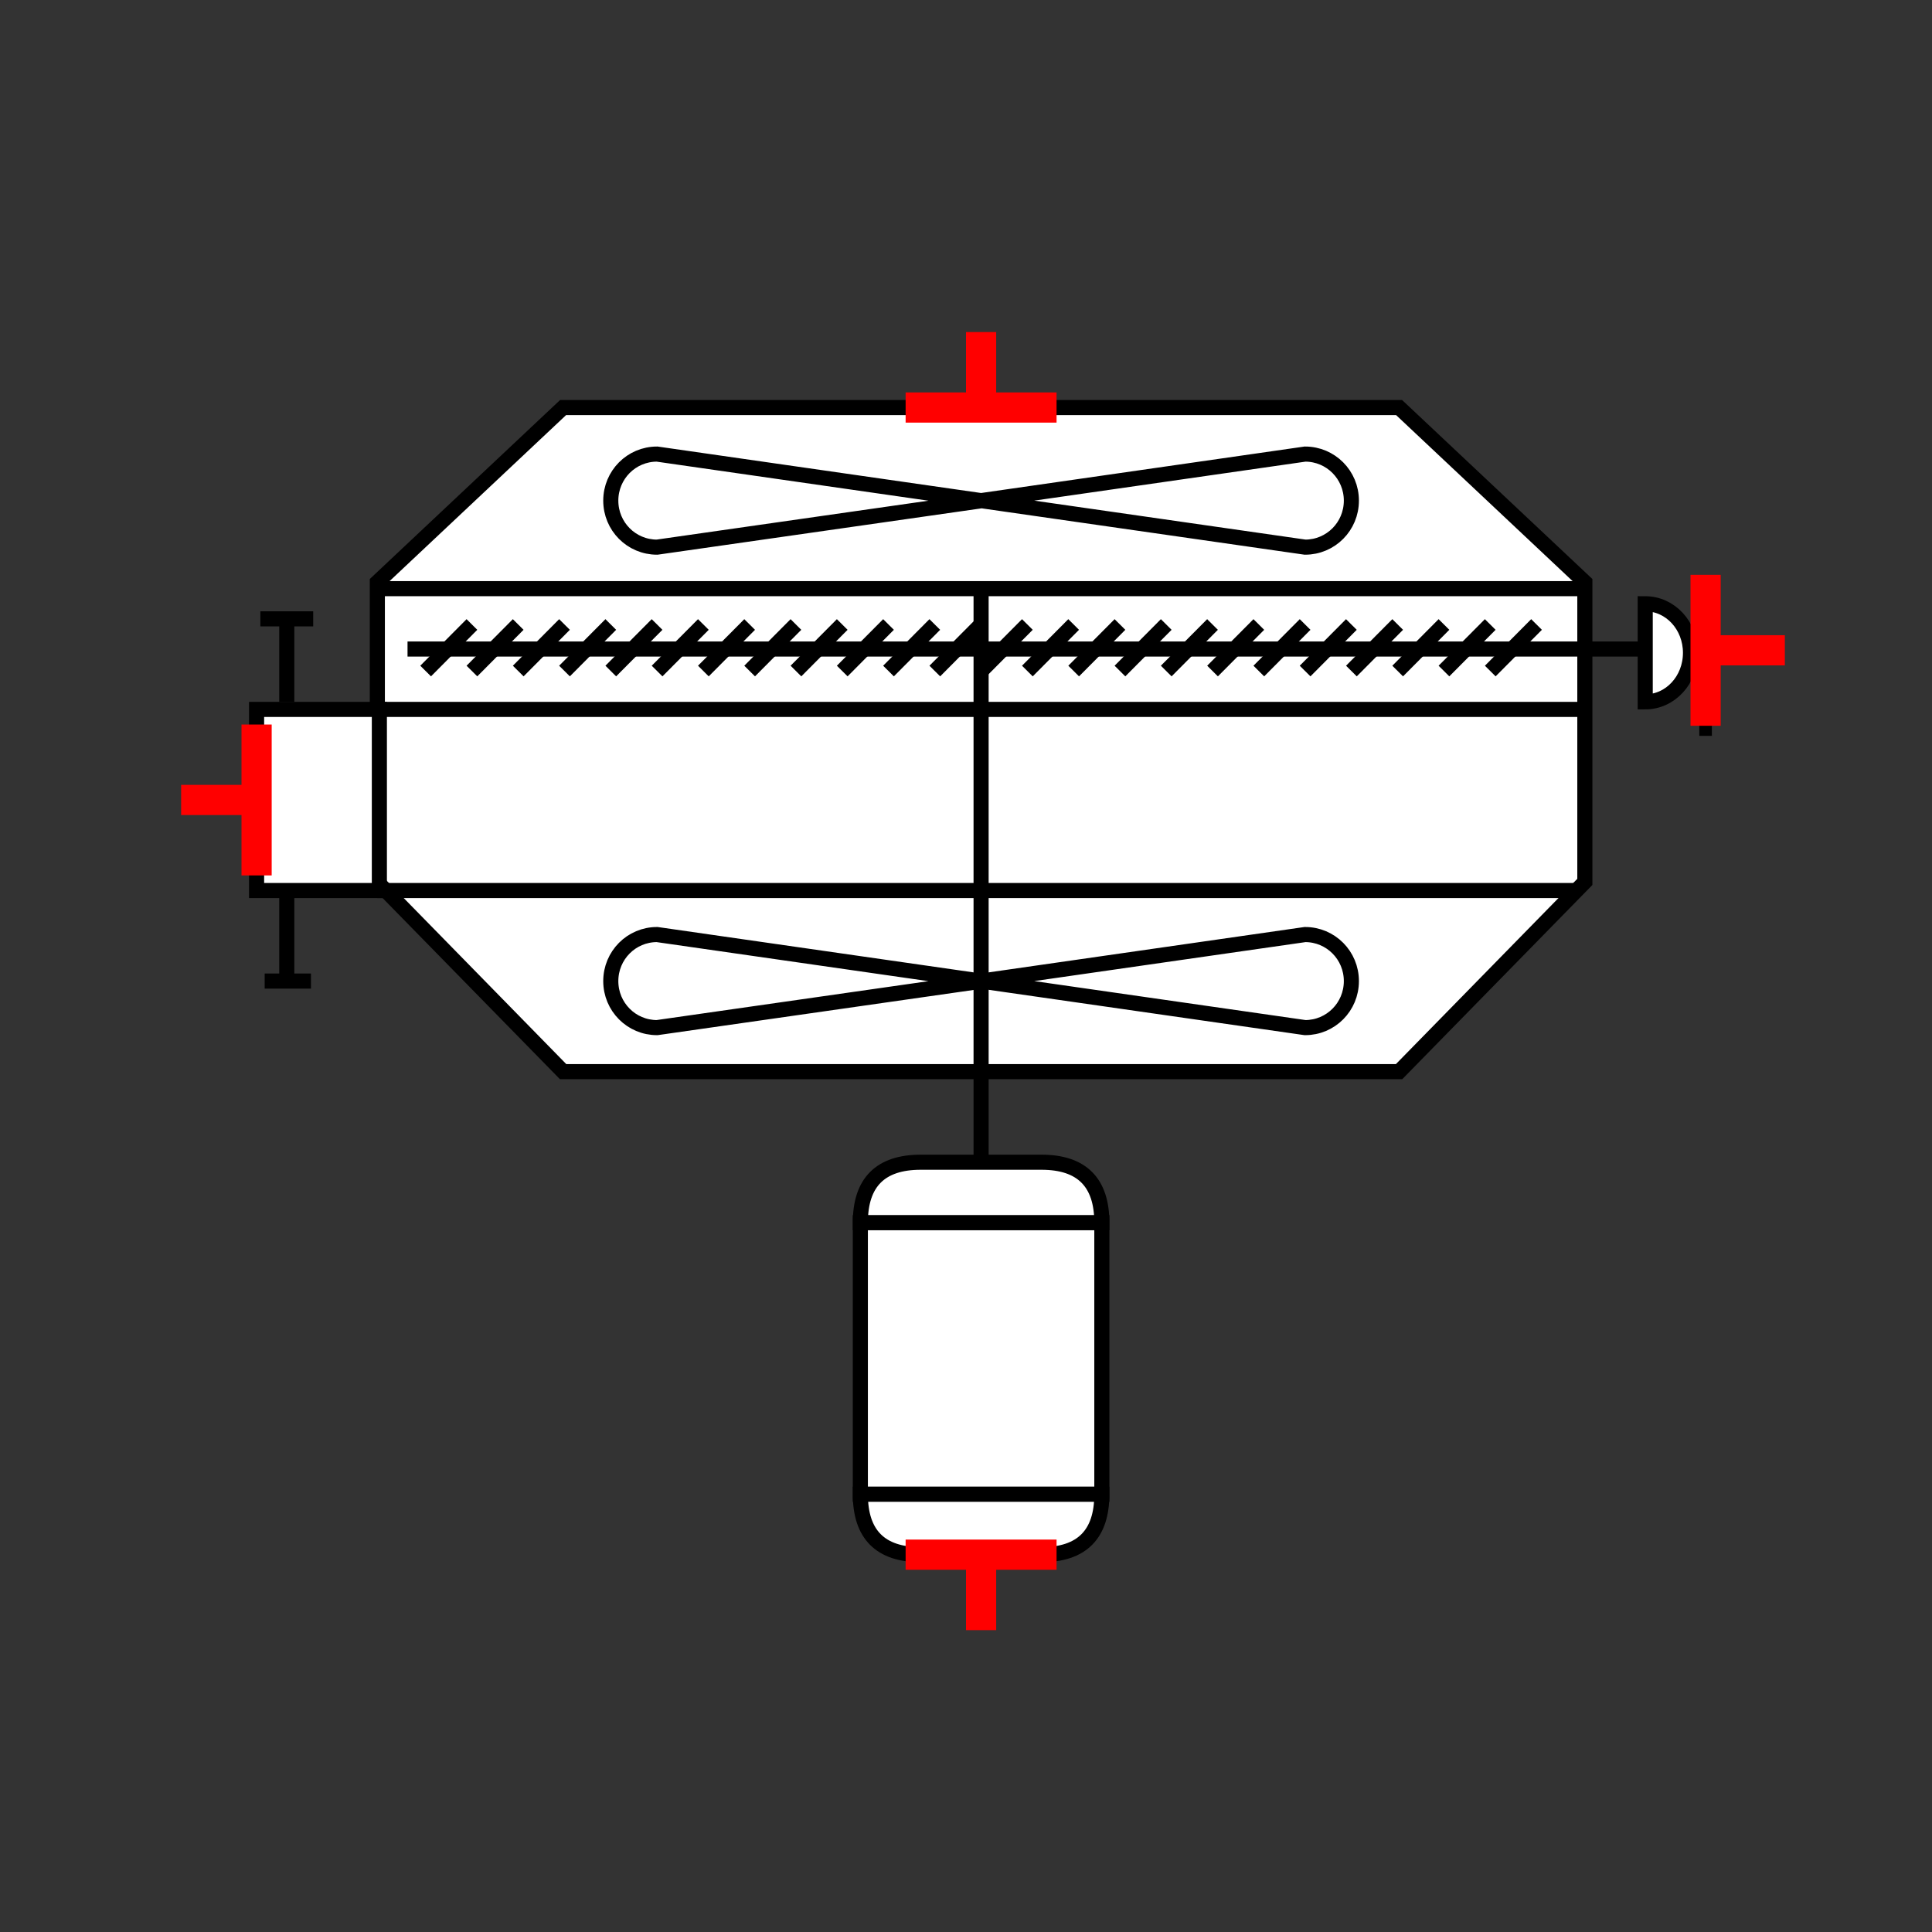 <?xml version="1.0" encoding="UTF-8"?>
<svg xmlns="http://www.w3.org/2000/svg" viewBox="0 0 64 64"><rect x="0" y="0" width="64" height="64" fill="#333333" stroke="none"/><g id="ks8pemvw3fc" class="Group.cls" transform="translate(6 11)"><g class="Prim.cls"><g id="ks8pemvx3fd" transform="translate(6.5 2.5)"><path fill="white" d="M 6.154 0 L 0 5.788 L 0 15.714 L 6.154 22 L 33.846 22 L 40 15.714 L 40 5.788 L 33.846 0 Z" stroke-dasharray="none" stroke="#000000" stroke-width="0.5"/></g><g id="ks8pemvx3fe" transform="translate(6.5 8.5)"><path d="M 1e-13 1e-13 L 40 0" fill="none" stroke-dasharray="none" stroke="#000000" stroke-width="0.5"/></g><g id="ks8pemvx3ff" transform="translate(6.5 18.5)"><path d="M 39.75 0 L 0 1e-13" fill="none" stroke-dasharray="none" stroke="#000000" stroke-width="0.5"/></g><g id="ks8pemvx3fg" transform="translate(14.233 4.042)"><path fill="white" d="M 23 3.083 C 23.849 3.083 24.533 2.396 24.533 1.542 C 24.533 0.688 23.849 0 23 0 L 12.267 1.542 Z M 12.305 1.542 L 1.533 3.083 C 0.684 3.083 0 2.396 0 1.542 C 0 0.688 0.684 0 1.533 0 L 12.267 1.542" stroke-dasharray="none" stroke="#000000" stroke-width="0.5"/></g><g id="ks8pemvx3fh" transform="translate(14.233 19.958)"><path fill="white" d="M 23 3.083 C 23.849 3.083 24.533 2.396 24.533 1.542 C 24.533 0.688 23.849 0 23 0 L 12.267 1.542 Z M 12.305 1.542 L 1.533 3.083 C 0.684 3.083 0 2.396 0 1.542 C 0 0.688 0.684 0 1.533 0 L 12.267 1.542" stroke-dasharray="none" stroke="#000000" stroke-width="0.5"/></g><g id="ks8pemvx3fi" transform="translate(6.5 12.5)"><path d="M 1e-13 1e-13 L 40 0" fill="none" stroke-dasharray="none" stroke="#000000" stroke-width="0.5"/></g><g id="ks8pemvx3fj" transform="translate(7.5 10.5)"><path d="M 1e-13 1e-13 L 41 0" fill="none" stroke-dasharray="none" stroke="#000000" stroke-width="0.5"/></g><g id="ks8pemvx3fk" transform="translate(22 30) rotate(90 4.5 4)"><rect fill="white" height="8" stroke-dasharray="none" stroke-linecap="square" stroke="#000000" stroke-width="0.5" width="9" x="0" y="0"/></g><g id="ks8pemvx3fl" transform="translate(25.5 24.5) rotate(90 1 4)"><path fill="white" d="M 2 0 Q 0 0 0 2 L 0 6 Q 0 8 2 8 Z" stroke-dasharray="none" stroke-linecap="square" stroke="#000000" stroke-width="0.5"/></g><g id="ks8pemvx3fm" transform="translate(25.5 35.5) rotate(90 1 4)"><path fill="white" d="M 0 0 Q 2 0 2 2 L 2 6 Q 2 8 0 8 Z" stroke-dasharray="none" stroke-linecap="square" stroke="#000000" stroke-width="0.5"/></g><g id="ks8pemvx3fn" transform="translate(26.5 8.542)"><path d="M 0 18.958 L 9.945945945945947e-14 0" fill="none" stroke-dasharray="none" stroke="#000000" stroke-width="0.5"/></g><g id="ks8pemvx3fo" transform="translate(2.5 12.5)"><rect fill="white" height="6" stroke-dasharray="none" stroke="#000000" stroke-width="0.5" width="4.067" x="0" y="0"/></g><g id="ks8pemvx3fp" transform="translate(48.5 9)"><path fill="white" d="M 0 3.25 C 0.831 3.25 1.5 2.525 1.5 1.625 C 1.5 0.725 0.831 0 0 0 Z" stroke-dasharray="none" stroke="#000000" stroke-width="0.5"/></g><g id="ks8pemvx3fq" transform="translate(3.5 9.5)"><path d="M 0 2.75 L 1e-13 1e-13" fill="none" stroke-dasharray="none" stroke="#000000" stroke-width="0.5"/></g><g id="ks8pemvx3fr" transform="translate(2.625 9.5)"><path d="M 1e-13 1e-13 L 1.75 0" fill="none" stroke-dasharray="none" stroke="#000000" stroke-width="0.5"/></g><g id="ks8pemvx3fs" transform="translate(3.5 18.5) rotate(180 0 1.5)"><path d="M 0 3 L 0 3 L 1e-13 1e-13" fill="none" stroke-dasharray="none" stroke="#000000" stroke-width="0.5"/></g><g id="ks8pemvx3ft" transform="translate(2.767 21.5) rotate(180 0.767 0)"><path d="M 1.533 0 L 1e-13 1e-13" fill="none" stroke-dasharray="none" stroke="#000000" stroke-width="0.5"/></g><g id="ks8pemvx3fu" transform="translate(43.367 9.687)"><path d="M 1.533 0 L 0 1.542" fill="none" stroke-dasharray="none" stroke="#000000" stroke-width="0.5"/></g><g id="ks8pemvx3fv" transform="translate(9.633 9.687)"><path d="M 1.533 0 L 0 1.542" fill="none" stroke-dasharray="none" stroke="#000000" stroke-width="0.5"/></g><g id="ks8pemvx3fw" transform="translate(12.7 9.687)"><path d="M 1.533 0 L 0 1.542" fill="none" stroke-dasharray="none" stroke="#000000" stroke-width="0.5"/></g><g id="ks8pemvx3fx" transform="translate(15.767 9.687)"><path d="M 1.533 0 L 0 1.542" fill="none" stroke-dasharray="none" stroke="#000000" stroke-width="0.5"/></g><g id="ks8pemvx3fy" transform="translate(18.833 9.687)"><path d="M 1.533 0 L 0 1.542" fill="none" stroke-dasharray="none" stroke="#000000" stroke-width="0.5"/></g><g id="ks8pemvx3fz" transform="translate(21.9 9.687)"><path d="M 1.533 0 L 0 1.542" fill="none" stroke-dasharray="none" stroke="#000000" stroke-width="0.5"/></g><g id="ks8pemvx3g0" transform="translate(24.967 9.687)"><path d="M 1.533 0 L 0 1.542" fill="none" stroke-dasharray="none" stroke="#000000" stroke-width="0.5"/></g><g id="ks8pemvx3g1" transform="translate(28.033 9.687)"><path d="M 1.533 0 L 0 1.542" fill="none" stroke-dasharray="none" stroke="#000000" stroke-width="0.5"/></g><g id="ks8pemvx3g2" transform="translate(31.1 9.687)"><path d="M 1.533 0 L 0 1.542" fill="none" stroke-dasharray="none" stroke="#000000" stroke-width="0.5"/></g><g id="ks8pemvx3g3" transform="translate(34.167 9.687)"><path d="M 1.533 0 L 0 1.542" fill="none" stroke-dasharray="none" stroke="#000000" stroke-width="0.5"/></g><g id="ks8pemvx3g4" transform="translate(37.233 9.687)"><path d="M 1.533 0 L 0 1.542" fill="none" stroke-dasharray="none" stroke="#000000" stroke-width="0.5"/></g><g id="ks8pemvx3g5" transform="translate(40.3 9.687)"><path d="M 1.533 0 L 0 1.542" fill="none" stroke-dasharray="none" stroke="#000000" stroke-width="0.5"/></g><g id="ks8pemvx3g6" transform="translate(41.833 9.687)"><path d="M 1.533 0 L 0 1.542" fill="none" stroke-dasharray="none" stroke="#000000" stroke-width="0.5"/></g><g id="ks8pemvx3g7" transform="translate(38.767 9.687)"><path d="M 1.533 0 L 0 1.542" fill="none" stroke-dasharray="none" stroke="#000000" stroke-width="0.5"/></g><g id="ks8pemvx3g8" transform="translate(35.7 9.687)"><path d="M 1.533 0 L 0 1.542" fill="none" stroke-dasharray="none" stroke="#000000" stroke-width="0.5"/></g><g id="ks8pemvx3g9" transform="translate(32.633 9.687)"><path d="M 1.533 0 L 0 1.542" fill="none" stroke-dasharray="none" stroke="#000000" stroke-width="0.5"/></g><g id="ks8pemvx3ga" transform="translate(29.567 9.687)"><path d="M 1.533 0 L 0 1.542" fill="none" stroke-dasharray="none" stroke="#000000" stroke-width="0.5"/></g><g id="ks8pemvx3gb" transform="translate(23.433 9.687)"><path d="M 1.533 0 L 0 1.542" fill="none" stroke-dasharray="none" stroke="#000000" stroke-width="0.5"/></g><g id="ks8pemvx3gc" transform="translate(26.5 9.687)"><path d="M 1.533 0 L 0 1.542" fill="none" stroke-dasharray="none" stroke="#000000" stroke-width="0.5"/></g><g id="ks8pemvx3gd" transform="translate(20.367 9.687)"><path d="M 1.533 0 L 0 1.542" fill="none" stroke-dasharray="none" stroke="#000000" stroke-width="0.5"/></g><g id="ks8pemvx3ge" transform="translate(17.3 9.687)"><path d="M 1.533 0 L 0 1.542" fill="none" stroke-dasharray="none" stroke="#000000" stroke-width="0.5"/></g><g id="ks8pemvx3gf" transform="translate(14.233 9.687)"><path d="M 1.533 0 L 0 1.542" fill="none" stroke-dasharray="none" stroke="#000000" stroke-width="0.5"/></g><g id="ks8pemvx3gg" transform="translate(11.167 9.687)"><path d="M 1.533 0 L 0 1.542" fill="none" stroke-dasharray="none" stroke="#000000" stroke-width="0.5"/></g><g id="ks8pemvx3gh" transform="translate(8.1 9.687)"><path d="M 1.533 0 L 0 1.542" fill="none" stroke-dasharray="none" stroke="#000000" stroke-width="0.5"/></g><g id="ks8pemvx3gi" transform="translate(2.5 12.667)"><path d="M 1e-13 1e-13 L 0 5.283" fill="none" stroke-dasharray="none" stroke="#000000" stroke-width="0.416"/></g><g id="ks8pemvx3gj" transform="translate(2.5 13) rotate(180 0 2.5)"><path d="M 1e-13 1e-13 L 0 5" fill="none" stroke="#ff0000" stroke-dasharray="none" stroke-width="1"/></g><g id="ks8pemvx3gk" transform="translate(0 15.5) rotate(180 1.25 0)"><path d="M 1e-13 1e-13 L 2.5 0" fill="none" stroke="#ff0000" stroke-dasharray="none" stroke-width="1"/></g><g id="ks8pemvx3gl" transform="translate(50.5 8.092) rotate(180 0 2.642)"><path d="M 1e-13 1e-13 L 0 5.283" fill="none" stroke-dasharray="none" stroke="#000000" stroke-width="0.416"/></g><g id="ks8pemvx3gm" transform="translate(50.5 8.042)"><path d="M 1e-13 1e-13 L 0 5" fill="none" stroke="#ff0000" stroke-dasharray="none" stroke-width="1"/></g><g id="ks8pemvx3gn" transform="translate(50.625 10.542)"><path d="M 1e-13 1e-13 L 2.5 0" fill="none" stroke="#ff0000" stroke-dasharray="none" stroke-width="1"/></g><g id="ks8pemvx3go" transform="translate(26.5 38) rotate(90 0 2.5)"><path d="M 1e-13 1e-13 L 0 5" fill="none" stroke="#ff0000" stroke-dasharray="none" stroke-width="1"/></g><g id="ks8pemvx3gp" transform="translate(25.25 41.75) rotate(90 1.25 0)"><path d="M 1e-13 1e-13 L 2.5 0" fill="none" stroke="#ff0000" stroke-dasharray="none" stroke-width="1"/></g><g id="ks8pemvx3gq" transform="translate(26.5 0) rotate(90 0 2.5)"><path d="M 1e-13 1e-13 L 0 5" fill="none" stroke="#ff0000" stroke-dasharray="none" stroke-width="1"/></g><g id="ks8pemvx3gr" transform="translate(25.25 1.25) rotate(90 1.25 0)"><path d="M 2.5 0 L 1e-13 1e-13" fill="none" stroke="#ff0000" stroke-dasharray="none" stroke-width="1"/></g></g></g></svg>